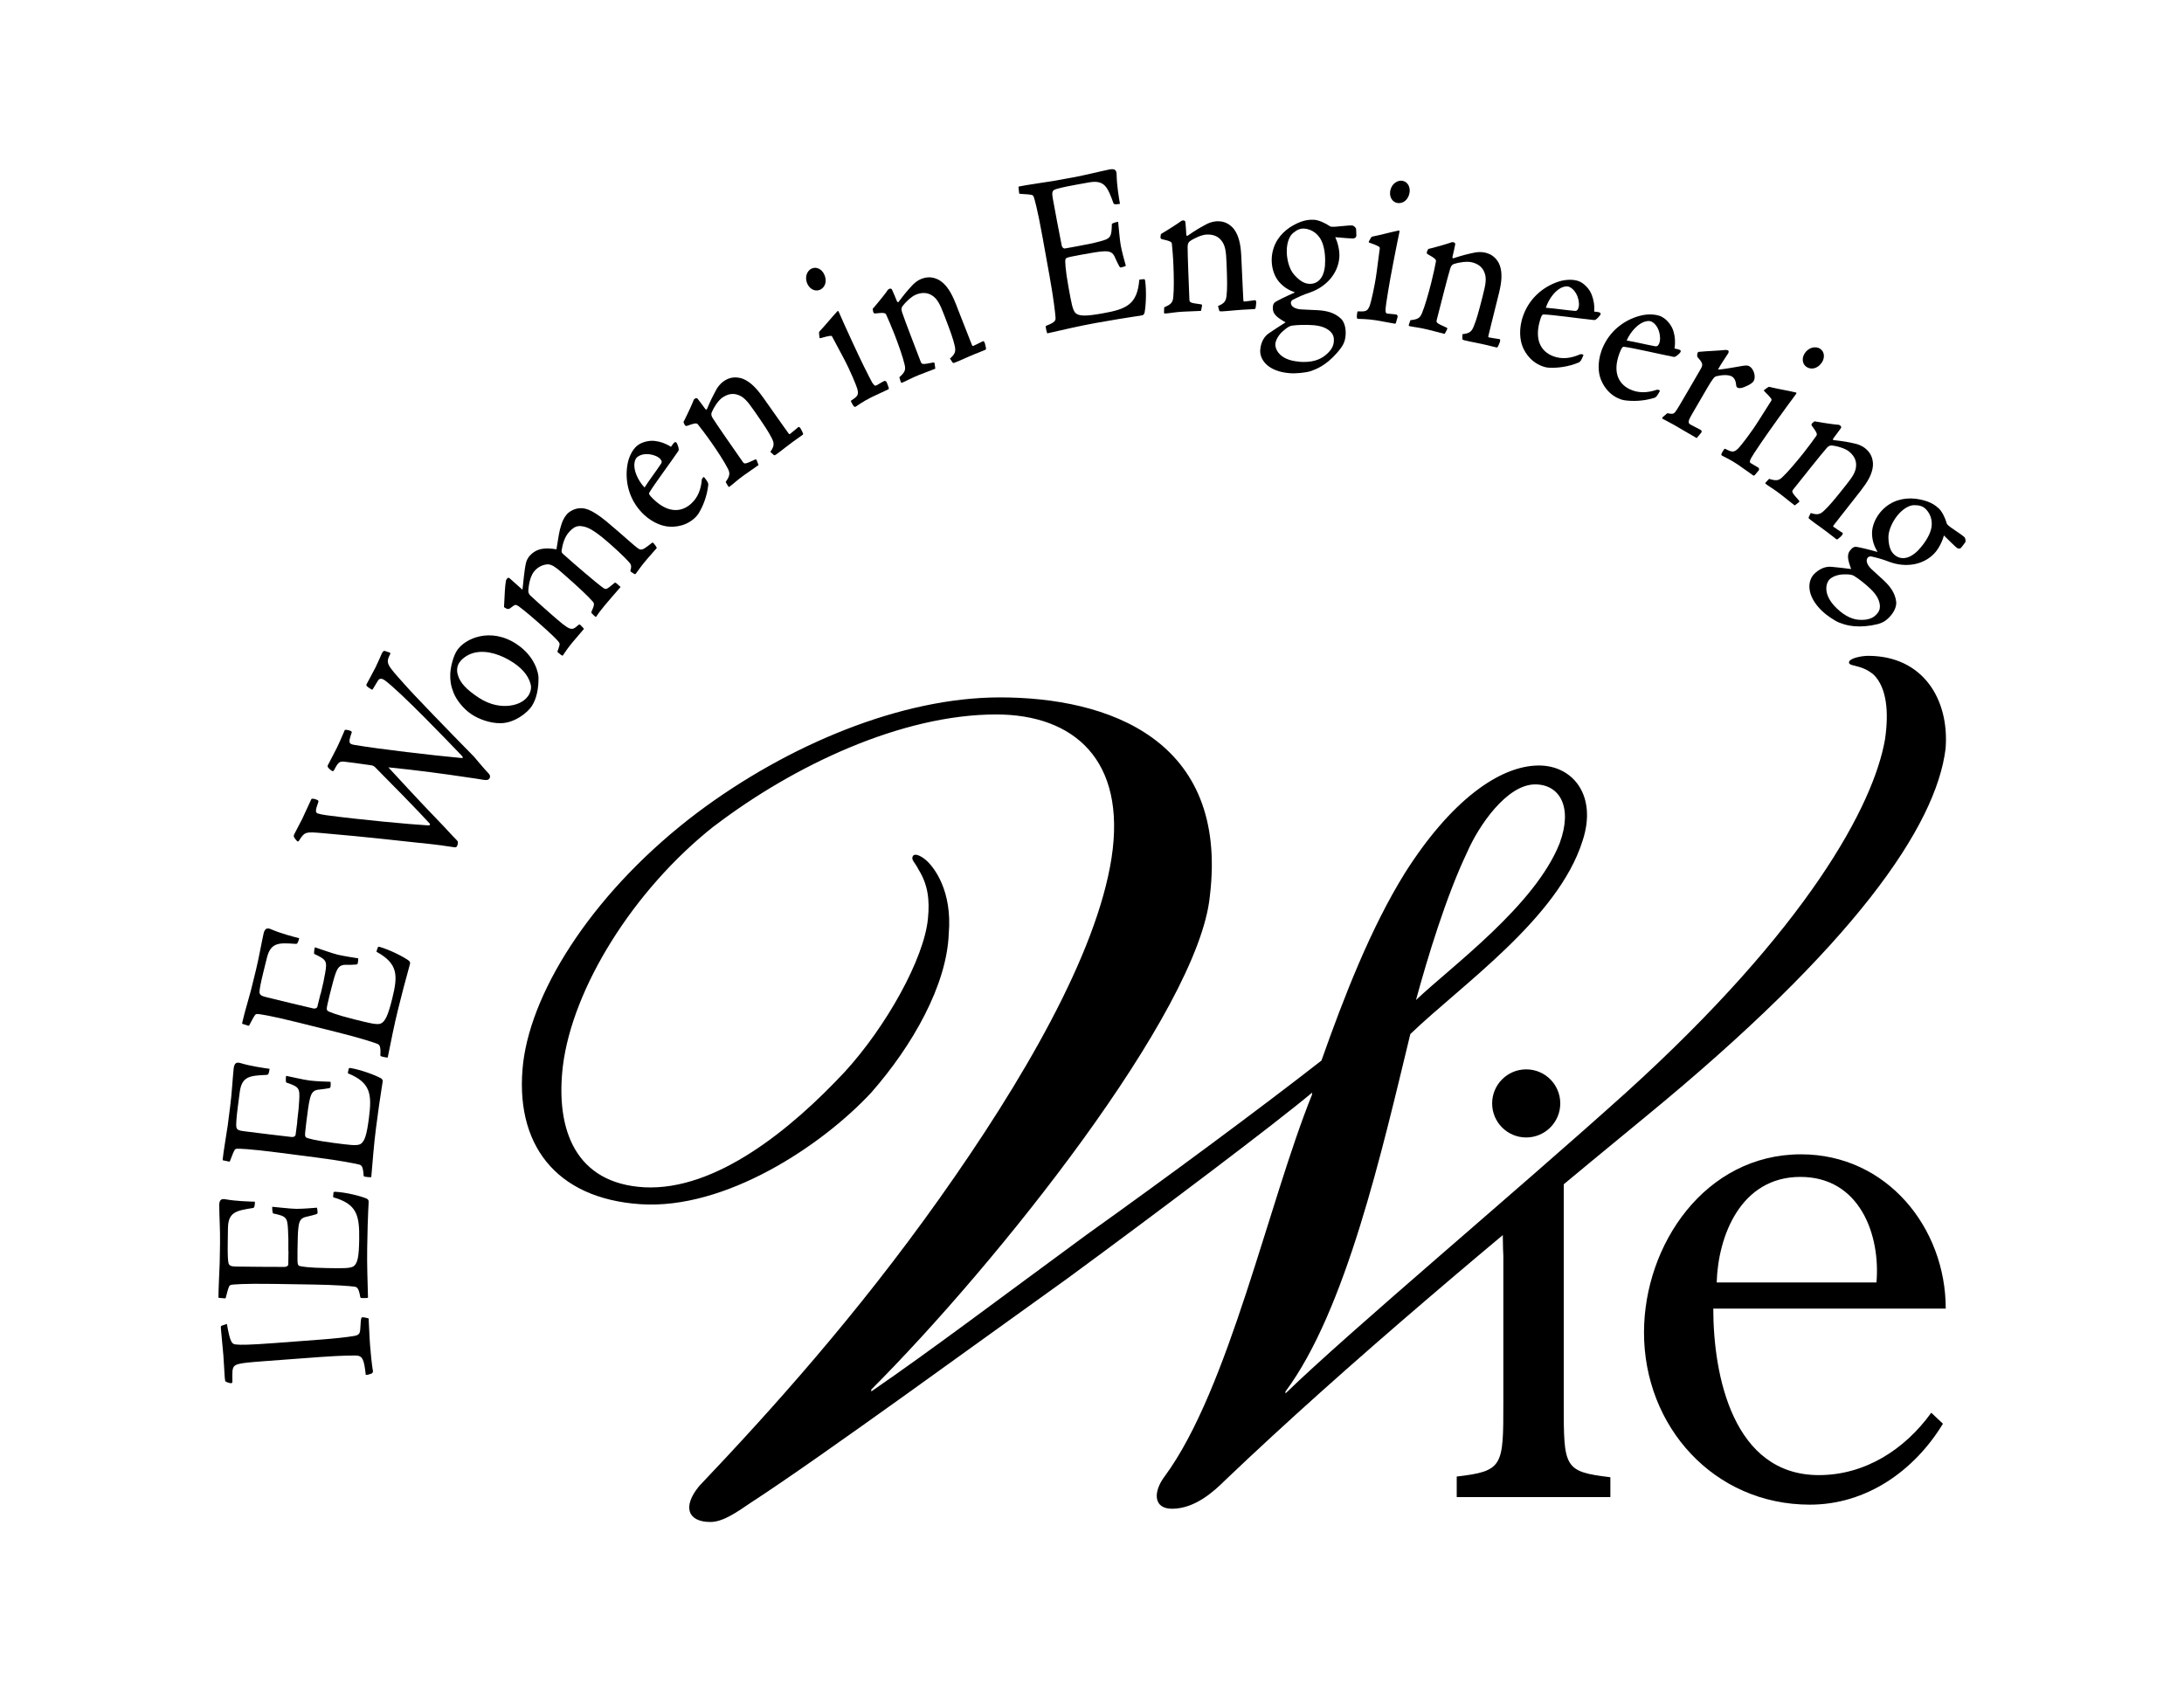 <?xml version="1.0" encoding="UTF-8"?>
<svg id="Layer_2" data-name="Layer 2" xmlns="http://www.w3.org/2000/svg" viewBox="0 0 320 247.82">
  <g id="Layer_1-2" data-name="Layer 1">
    <g>
      <rect width="320" height="247.82" style="fill: none;"/>
      <g>
        <path d="M229.12,168.45v37.18c0,9.44,0,10.04,6.83,10.85v2.91h-22.51v-3.01c6.83-.8,6.83-1.51,6.83-10.85v-21.5c-.3-5.32,.97-4.82-5.63-2.72"/>
        <path d="M251.03,191.76c0,9.85,2.91,24.41,15.47,24.41,6.73,0,12.56-3.72,16.47-9.14l1.71,1.61c-4.22,6.94-11.25,11.86-19.49,11.86-14.07,0-24.31-11.45-24.31-25.22,0-12.86,8.94-26.12,23.01-26.12,12.56,0,21.2,10.75,21.2,22.61h-34.06Zm23.91-3.82c.6-6.93-2.41-15.47-11.15-15.47s-12.06,8.64-12.26,15.47h23.41Z"/>
        <path d="M104.64,121.05c-11.92,9.42-20.78,23.84-22.17,35.2-1.11,9.42,1.94,17.18,11.92,17.74,10.53,.55,21.62-8.59,29.38-16.91,6.1-6.65,11.64-16.63,12.19-22.45,.28-2.77,0-4.99-1.38-7.21-.55-1.11-1.11-1.39-.84-1.94,.28-.55,1.39,0,2.22,.83,.83,.83,3.6,4.16,3.05,10.53-.28,7.49-5.27,16.35-11.36,23.28-7.21,7.76-21.34,17.18-33.81,16.35-12.47-.83-18.57-8.87-17.18-20.78,1.38-11.09,10.81-25.5,25.5-36.59,13.3-9.98,29.93-16.9,44.34-16.9,15.8,0,33.54,6.1,30.77,29.1-1.66,16.91-31.32,54.04-49.61,72.33v.28c8.87-6.1,18.01-13.03,31.59-23,11.65-8.31,25.51-18.57,34.37-25.49,3.33-9.42,7.21-19.4,12.2-27.44,6.65-10.53,13.85-15.8,19.67-15.8,4.99,0,8.59,4.43,6.37,11.09-3.6,11.36-17.73,21.06-25.22,28.27-4.16,17.18-9.43,40.46-18.29,52.38v.28c9.42-9.15,33.25-29.1,49.88-44.07,26.61-24.11,36.31-42.13,37.97-51.83,.56-3.88,.28-7.48-1.66-9.42-1.94-1.66-3.88-1.11-3.6-1.94,.28-.55,1.94-.83,2.77-.83,8.04,0,11.92,6.37,11.36,13.58-1.38,11.36-13.3,28.82-44.06,54.04-21.9,18.01-43.51,36.03-61.52,53.21-1.67,1.66-4.44,4.16-7.76,4.16-2.77,0-2.77-2.49-1.11-4.71,9.42-12.75,15.24-40.19,21.62-55.98v-.28c-5.27,4.43-22.17,17.18-35.76,27.16-11.64,8.31-36.3,26.33-46.56,32.98-1.66,1.11-3.88,2.77-5.82,2.77-3.33,0-4.16-2.22-1.66-5.26,10.53-11.09,23-24.94,35.2-42.13,12.19-17.18,23.01-35.75,25.22-49.89,2.22-14.41-5.55-21.06-16.91-21.06-13.86,0-29.66,7.48-41.29,16.35Zm123.89,2.49c1.94-5.27,0-8.59-3.6-8.59-4.16,0-8.31,6.1-9.98,9.98-3.05,6.38-5.82,15.52-7.48,21.62,5.26-4.99,17.46-13.86,21.06-23Z"/>
        <path d="M228.61,161.7c0,2.75-2.23,4.99-4.99,4.99s-4.99-2.23-4.99-4.99,2.23-4.99,4.99-4.99,4.99,2.23,4.99,4.99Z"/>
        <g>
          <path d="M33.25,194.05c.47,2.68,.72,2.94,1.36,2.98,.61,.07,1.87,.07,5.75-.22l6.63-.5c1.99-.15,3.64-.33,4.77-.51,.83-.12,.94-.37,1.01-.83,.04-.3,.07-1.3,.12-1.58,.05-.21,.07-.34,.17-.35,.23-.02,.84,.12,.95,.17,.12,2.44,.17,3.67,.29,4.78,.1,1.32,.31,2.85,.35,2.93,.01,.18-.11,.34-.24,.38-.32,.12-.62,.2-.82,.18-.23-2.13-.44-2.78-1.35-2.83-.53,.01-1.7-.05-5.42,.22l-7.93,.59c-4.34,.33-4.67,.38-4.83,1.42,0,.33-.04,.79-.01,1.63,0,.12-.09,.19-.19,.19-.1,0-.23-.01-.51-.11-.24-.1-.31-.13-.35-.22-.05-.24-.06-.42-.09-.78-.03-.36-.07-1.38-.18-2.95-.15-1.56-.34-3.6-.36-3.9-.03-.39,0-.42,.1-.46l.78-.27Z"/>
          <path d="M42.25,183.33c.02-1.36,0-2.38-.05-3.13-.1-1.81-.24-1.96-2.19-2.38-.1-.12-.15-.82-.12-.97,.96,.07,2.49,.28,3.52,.3,1.13-.01,2.06-.09,3.03-.17,.06,.24,.09,.48,.09,.69,.03,.15-.07,.21-.2,.27-.37,.11-.9,.26-1.3,.34-.9,.17-1.21,.52-1.32,1.73-.08,.66-.09,1.66-.12,3.19-.02,1.5,0,1.81,.04,1.99,.03,.12,.06,.21,.19,.31,.2,.09,1.36,.29,4.09,.33,2.43,.04,3.33,.05,3.86-.24,.64-.41,.82-1.46,.86-3.93,.05-3.52-.29-5.21-3.8-6.2-.03-.12,0-.42,.04-.72,.07-.09,.1-.09,.27-.09,1.53,.08,3.65,.6,4.61,1.01,.2,.15,.26,.24,.26,.39,0,.21,0,.42-.06,1.41-.05,.9-.11,3.01-.15,5.51-.04,2.41,.06,4.79,.12,7.2-.03,.06-.73,.08-1,.04-.07,0-.13-.09-.13-.12-.24-1.39-.48-1.51-.97-1.55-.5-.07-2.62-.25-6.02-.3l-5.75-.09c-4.42-.07-5.89,.09-6.09,.12-.2,.03-.37,.09-.44,.38-.14,.3-.25,.87-.46,1.59t-.13,.03l-.76-.07c-.13,0-.17,0-.16-.15l.02-1.05c.01-.93,.1-2.08,.16-3.91l.05-2.92c.03-1.84-.11-4.04-.12-5.55,0-.39,.08-.57,.18-.72q.2-.27,.8-.14c1.46,.26,3.39,.32,4.25,.34-.01,.78-.11,.9-.31,.93-2.4,.38-3.6,.58-3.64,2.93l-.03,2.08c-.03,1.78,.02,2.77,.12,3.1,.13,.39,.46,.46,1.22,.47,2.33,.04,4.66,.04,6.99,.05,.3,0,.54-.17,.54-.38l.03-1.93Z"/>
          <path d="M43.54,164.37c.17-1.34,.27-2.36,.3-3.12,.1-1.81-.01-1.97-1.91-2.62-.08-.13-.06-.83,0-.97,.95,.18,2.44,.56,3.47,.69,1.13,.12,2.06,.15,3.03,.18,.03,.25,.04,.49,0,.7,.01,.15-.09,.2-.23,.24-.38,.07-.92,.15-1.33,.19-.91,.06-1.26,.38-1.51,1.57-.15,.65-.28,1.63-.47,3.16-.19,1.49-.2,1.8-.19,1.98,.02,.12,.04,.22,.16,.33,.19,.11,1.32,.44,4.02,.79,2.41,.31,3.3,.43,3.87,.2,.68-.34,.98-1.36,1.3-3.81,.45-3.49,.3-5.22-3.07-6.59-.02-.12,.05-.42,.13-.71,.08-.08,.11-.08,.28-.06,1.51,.26,3.56,1.01,4.47,1.52,.18,.17,.23,.27,.21,.42-.03,.21-.05,.42-.21,1.4-.15,.89-.45,2.98-.77,5.46-.31,2.39-.48,4.77-.69,7.17-.04,.06-.74,0-1-.07-.07,0-.12-.11-.12-.14-.09-1.41-.3-1.56-.79-1.65-.49-.12-2.58-.55-5.94-.98l-5.71-.74c-4.39-.57-5.86-.58-6.06-.57-.2,0-.38,.04-.48,.34-.17,.28-.34,.83-.63,1.53t-.14,.01l-.75-.16c-.13-.02-.17-.02-.15-.17l.13-1.04c.12-.93,.33-2.05,.6-3.87l.37-2.9c.24-1.82,.35-4.03,.51-5.52,.05-.39,.14-.56,.26-.7q.23-.24,.81-.05c1.42,.43,3.33,.7,4.19,.82-.1,.78-.21,.88-.42,.89-2.43,.11-3.64,.17-3.95,2.5l-.27,2.06c-.23,1.76-.29,2.76-.23,3.1,.08,.4,.4,.51,1.16,.6,2.31,.3,4.62,.57,6.94,.84,.3,.04,.55-.11,.58-.32l.25-1.91Z"/>
          <path d="M46.98,145.67c.33-1.32,.54-2.32,.66-3.06,.31-1.79,.21-1.96-1.6-2.82-.07-.14,.04-.83,.1-.97,.92,.29,2.36,.84,3.36,1.09,1.11,.24,2.03,.38,2.99,.53,0,.25-.02,.49-.07,.7,0,.15-.12,.19-.26,.21-.38,.03-.94,.05-1.35,.04-.91-.04-1.29,.24-1.68,1.38-.22,.63-.46,1.59-.84,3.08-.36,1.46-.4,1.76-.41,1.94,0,.13,.01,.22,.12,.34,.17,.14,1.26,.59,3.91,1.25,2.36,.59,3.23,.8,3.82,.64,.71-.26,1.13-1.24,1.73-3.64,.85-3.42,.9-5.15-2.29-6.9,0-.12,.1-.41,.21-.69,.09-.07,.12-.06,.28-.02,1.47,.43,3.42,1.41,4.26,2.02,.16,.2,.2,.3,.16,.44-.05,.2-.1,.41-.37,1.37-.25,.87-.79,2.91-1.39,5.33-.58,2.34-1.03,4.68-1.51,7.04-.05,.05-.73-.09-.98-.18-.06-.02-.11-.12-.1-.15,.08-1.41-.12-1.58-.6-1.73-.47-.18-2.5-.84-5.79-1.66l-5.58-1.39c-4.29-1.07-5.76-1.25-5.96-1.26-.2-.02-.38,0-.51,.27-.2,.26-.44,.79-.8,1.44t-.14,0l-.73-.24c-.13-.03-.16-.04-.13-.19l.25-1.02c.22-.91,.57-2,1.04-3.78l.7-2.84c.44-1.78,.81-3.96,1.14-5.43,.09-.38,.2-.54,.34-.66q.26-.21,.81,.05c1.36,.59,3.23,1.08,4.07,1.29-.19,.76-.31,.85-.52,.83-2.43-.17-3.64-.25-4.21,2.03l-.5,2.02c-.43,1.73-.6,2.7-.59,3.05,.03,.41,.34,.55,1.08,.73,2.26,.56,4.53,1.1,6.79,1.63,.29,.07,.56-.05,.61-.25l.46-1.87Z"/>
          <path d="M61.62,123.54c-2.71-.28-7.39-.85-14.49-1.46-2.31-.19-2.49-.21-3.31,1.1-.11,.15-.15,.16-.27,.1-.06-.03-.36-.41-.44-.55-.08-.14-.09-.28,0-.47,.25-.52,.89-1.68,1.17-2.25,.46-.95,.86-1.92,1.34-2.9,.07-.14,.54-.04,.87,.12,.12,.06,.2,.13,.16,.28-.41,1.14-.5,1.56-.09,1.7,.22,.07,.72,.19,1.21,.25,5.11,.68,12.15,1.33,14.99,1.5,.18,.02,.33-.14,.2-.27-1.56-1.73-6.21-6.47-7.98-8.24-.22-.24-.45-.29-.73-.32-1.79-.27-2.98-.41-3.71-.5-.81-.09-.97,.03-1.61,1.26-.04,.08-.18,.15-.27,.1-.59-.39-.72-.65-.63-.84,.32-.65,.84-1.57,1.33-2.57,.66-1.35,.95-2.18,1.15-2.59,.18-.14,1.06,.11,1.04,.3-.52,1.52-.51,1.73,.42,1.88,3.69,.62,11.29,1.51,15.71,1.92,.15,0,.17-.12,.03-.29-2.08-2.18-9.03-9.42-11.35-11.12-.56-.37-.83-.2-1.01,.11-.26,.38-.51,.89-.75,1.24-.06,.04-.13,.04-.27-.06-.54-.33-.73-.49-.62-.7,.13-.27,1.01-1.85,1.33-2.5,.42-.86,.8-1.79,.9-2,.16-.32,.28-.43,.48-.37l.7,.24c.06,.03,.09,.11,.07,.17-.72,1.39-.53,1.55,1.96,4.34,1.47,1.69,6.48,6.84,10.31,10.75,.43,.48,1.37,1.67,2.18,2.5,.17,.19,.2,.43,.12,.59-.16,.33-.43,.36-.92,.29-.62-.1-1.47-.25-3.1-.47-1.9-.29-6.81-.97-10.84-1.36,2.08,2.25,4.4,4.79,7.45,7.95,.77,.78,1.79,1.94,2.59,2.74,.12,.13,.16,.21,.15,.3,.02,.18-.04,.38-.13,.57-.07,.14-.21,.2-.47,.14-.51-.08-2.13-.33-4.84-.62Z"/>
          <path d="M66.96,95.32c1.16-1.76,4.89-3.45,8.7-.95,2.84,1.86,3.25,4.44,3.24,4.94,.02,1.6-.28,3.09-.99,4.18-.61,.93-2.5,2.47-4.54,2.49-1.58,.04-3.28-.64-4.25-1.28-1.14-.75-2.21-2.03-2.67-3.2-.39-.98-.51-1.77-.48-2.73,.06-1.18,.48-2.67,.98-3.43l.02-.02Zm.31,1.83c-.28,.43-.39,1.08-.2,1.7,.3,1.17,1.26,2.2,3.07,3.39,1.78,1.17,3.4,1.3,4.48,1.18,1.59-.18,2.42-.9,2.83-1.53,.22-.33,.46-1,.31-1.56-.22-.94-.87-2.12-2.57-3.24-1.7-1.12-3.77-1.83-5.52-1.47-.81,.15-1.83,.67-2.38,1.5l-.02,.03Z"/>
          <path d="M90.93,86.02c-2.04,2.34-2.91,3.34-3.58,4.35q-.06,.07-.13,0c-.05-.04-.35-.31-.46-.44-.05-.04-.13-.15-.12-.22,.5-1.12,.47-1.3,.14-1.63-.6-.68-1.89-1.93-4.42-4.14-1.05-.92-1.46-1.16-2.01-1.24-.61,0-1.41,.25-2.04,.98-.46,.52-.81,1.53-.9,2.85-.01,.27,.06,.49,.26,.71,.46,.44,1.94,1.77,3.12,2.8,2.78,2.43,2.92,2.47,3.92,1.58,.16-.14,.23-.11,.31-.05,.08,.07,.56,.57,.54,.59-.18,.2-1.28,1.52-1.66,1.95-.44,.5-1.23,1.61-1.45,1.97-.08,.05-.53-.3-.79-.57,.09-.2,.25-.7,.3-.9,.08-.25,.04-.4-.21-.67-.26-.31-.98-1.05-2.98-2.8-1.85-1.62-2.45-2.05-2.77-2.29-.44-.3-.53-.26-1.02,.11-.35,.3-.48,.3-.6,.28-.09,0-.52-.21-.53-.3,.08-2.01,.17-3.17,.25-3.62,.03-.29,.07-.38,.21-.54,.12-.14,.23-.16,.4,0l1.84,1.64c.12-.85,.25-2.82,.52-3.94,.09-.36,.28-.72,.49-.97,1.07-1.23,2.39-1.27,3.97-1.01,.31-1.93,.42-2.71,.69-3.52,.16-.54,.39-1.1,.84-1.62,.34-.39,1.07-.82,1.83-.88,.69-.04,1.6,0,3.94,1.91,1.3,1.09,2.48,2.12,3.5,3.02,.95,.83,1.27,1.07,1.46,1.11,.37,.08,.7-.15,1.71-.95,.06-.07,.15-.07,.25,.02,.1,.09,.53,.66,.47,.73l-1.35,1.54c-.77,.89-1.31,1.65-1.7,2.2-.06,.07-.12,.09-.19,.07-.09-.04-.44-.26-.54-.35-.05-.04-.1-.09-.07-.18,.12-.34,.18-.76-.08-1.07-.86-1.03-2.67-2.61-3.22-3.09-2.11-1.84-3.07-2.24-3.8-2.32-.76-.14-1.31,.18-1.96,.93-.55,.64-.87,1.6-1.02,2.59-.03,.29,.02,.38,.3,.62,1.43,1.29,4.79,4.18,5.79,4.89,.42,.28,.48,.26,1.65-.72,.06-.07,.17-.05,.3,.06l.6,.53Z"/>
          <path d="M93.29,65.37c.7-.62,1.89-.86,2.67-.75,.76,.09,1.54,.34,2.35,.86,.16-.23,.48-.73,.64-.69,.11,0,.18,.07,.24,.19,.13,.29,.36,.87,.21,1.1-1.19,1.75-3.57,4.93-4.26,6.11-.09,.13-.03,.29,.24,.59,2.24,2.42,4.34,2.39,5.83,1.08,1.04-.91,1.51-2.16,1.62-3.59,.03-.2,.3-.44,.34-.34,.5,.62,.61,.83,.61,1.1-.19,1.75-.81,3.19-1.36,4.11-.21,.36-.48,.64-.73,.86-1.58,1.39-3.53,1.23-4.1,1.12-.73-.11-2.36-.63-3.78-2.26-1.93-2.2-2.24-4.89-1.85-6.91,.17-.95,.68-2.01,1.32-2.57l.02-.02Zm3.47,1.91c-.61-.7-2.48-1.1-3.43-.26-.14,.12-.3,.39-.35,.75-.22,1.08,.49,2.66,1.46,3.67,.78-1.21,1.65-2.33,2.42-3.49,.12-.19,.16-.36-.08-.64l-.02-.02Z"/>
          <path d="M106.33,70.63c.56-.83,.72-1.23,.28-2.02-.45-.9-1.52-2.55-2.46-3.88-.74-1.06-1.48-2.01-1.85-2.48-.19-.27-.37-.31-1.71,.18-.19-.07-.21,.02-.41-.48-.06-.08-.02-.19,.09-.35,.66-1.31,1.29-2.73,1.34-2.92,.03-.11,.12-.2,.22-.27,.12-.09,.3-.09,.38,.02,.35,.45,.74,.95,1.06,1.41,.09,.14,.2,.23,.29,.16,.61-1.44,.88-1.95,1.31-2.75,.24-.49,.67-1.04,1.12-1.35,.72-.5,1.34-.65,2.1-.57,1.02,.09,2.06,.84,2.97,1.94,.45,.54,.91,1.19,1.73,2.36,1.39,1.99,2.23,3.15,2.67,3.77,.17,.24,.21,.25,.29,.2,.22-.16,.88-.74,1.23-1.02,.07-.05,.2,.02,.31,.19,.11,.16,.31,.6,.36,.72,.05,.17,0,.2-.1,.27-2.2,1.53-2.86,2.16-3.8,2.82-.15,.1-.27,.19-.37,.1l-.51-.46c.53-.77,.64-1.18,.21-2.01-.45-.9-1.13-1.93-2.48-3.87-1.05-1.5-1.61-2.25-2.65-2.53-.72-.19-1.41-.03-2.13,.47-.59,.41-1.26,1.45-1.56,2.19-.09,.35,0,.53,.19,.84,.62,.99,3.34,4.89,4.37,6.36,.25,.36,.33,.37,1.77-.31,.17-.08,.23-.04,.28,.09l.27,.7-2.1,1.47c-.99,.69-1.68,1.38-2.18,1.72-.05,.03-.11,0-.19-.11l-.35-.61Z"/>
          <path d="M118.9,39.37c.7-.35,1.49,.07,1.84,.79,.51,1.01,.16,1.93-.54,2.28-.65,.32-1.47,.03-1.87-.78-.52-1.04-.05-1.98,.54-2.28h.03Zm3.02,9.93c-.1-.13-.31-.14-1.69,.25-.12,.02-.18-.02-.17-.21-.08-.63-.08-.7,.04-.8,.86-.91,1.58-1.83,2.54-2.87,.04-.06,.07-.07,.12-.1,.05-.03,.08,.03,.17,.21,.9,2.08,2.87,6.34,3.64,7.89,.76,1.52,1.03,2.05,1.23,2.4,.26,.39,.4,.54,.66,.38,.81-.48,1.02-.58,1.1-.62,.08-.04,.33,.06,.35,.16l.3,.81c.06,.19,0,.22-.13,.29-.78,.39-1.57,.71-2.43,1.14-1.19,.59-2.17,1.31-2.25,1.35-.13,.07-.2,.06-.29-.04-.16-.18-.31-.48-.4-.66-.06-.12-.02-.18,.06-.22,.91-.6,1.08-.8,.83-1.72-.16-.52-1.04-2.68-2.03-4.53l-1.66-3.11Z"/>
          <path d="M131.78,55.28c.74-.68,.99-1.02,.75-1.9-.22-.98-.87-2.84-1.46-4.36-.47-1.21-.96-2.31-1.2-2.85-.12-.31-.28-.39-1.71-.23-.17-.11-.2-.03-.28-.57-.04-.09,.02-.19,.17-.32,.96-1.12,1.91-2.34,2-2.52,.06-.09,.16-.17,.27-.21,.14-.05,.32-.02,.37,.11,.23,.52,.49,1.1,.69,1.62,.06,.16,.14,.27,.25,.23,.94-1.25,1.32-1.69,1.93-2.35,.35-.42,.9-.85,1.41-1.05,.81-.31,1.46-.31,2.17-.05,.97,.34,1.8,1.3,2.42,2.59,.31,.63,.6,1.37,1.11,2.71,.88,2.26,1.42,3.59,1.69,4.3,.11,.28,.15,.3,.23,.27,.25-.1,1.03-.51,1.44-.7,.08-.03,.19,.07,.26,.26,.07,.19,.16,.65,.18,.79,0,.18-.05,.2-.16,.24-2.5,.97-3.3,1.42-4.36,1.83-.17,.07-.31,.12-.38,0l-.38-.57c.69-.62,.91-.99,.69-1.9-.22-.99-.64-2.14-1.49-4.35-.66-1.71-1.03-2.56-1.97-3.09-.65-.35-1.37-.36-2.18-.05-.67,.26-1.57,1.11-2.04,1.75-.17,.32-.12,.51-.02,.87,.36,1.11,2.08,5.54,2.72,7.22,.16,.41,.24,.44,1.79,.13,.18-.03,.23,.02,.25,.15l.1,.75-2.39,.92c-1.12,.44-1.96,.94-2.52,1.15-.05,.02-.11-.03-.16-.15l-.2-.67Z"/>
          <path d="M157.92,36.07c1.33-.24,2.34-.45,3.07-.65,1.75-.45,1.88-.61,1.92-2.61,.1-.12,.77-.31,.92-.3,.11,.96,.21,2.5,.39,3.51,.23,1.11,.48,2.01,.74,2.94-.23,.11-.46,.18-.66,.22-.14,.06-.22-.03-.3-.15-.19-.34-.43-.84-.59-1.21-.34-.85-.75-1.08-1.95-.97-.66,.05-1.65,.23-3.16,.5-1.48,.27-1.77,.35-1.94,.42-.11,.05-.2,.1-.26,.25-.05,.21-.03,1.39,.46,4.07,.43,2.39,.59,3.27,.98,3.74,.53,.55,1.59,.52,4.03,.09,3.47-.62,5.06-1.28,5.36-4.92,.11-.05,.41-.07,.72-.09,.1,.05,.11,.08,.14,.25,.21,1.52,.11,3.7-.1,4.72-.11,.22-.19,.3-.34,.33-.21,.04-.42,.08-1.4,.22-.89,.13-2.98,.47-5.44,.91-2.38,.43-4.7,.98-7.05,1.51-.07-.02-.22-.7-.24-.97-.01-.06,.07-.15,.09-.15,1.32-.51,1.39-.76,1.34-1.26-.03-.5-.26-2.62-.86-5.96l-1.02-5.66c-.78-4.35-1.22-5.76-1.29-5.95-.06-.19-.15-.34-.46-.36-.32-.08-.9-.07-1.65-.14t-.05-.13l-.08-.76c-.02-.13-.03-.16,.12-.19l1.04-.19c.92-.17,2.06-.3,3.87-.6l2.88-.52c1.81-.33,3.95-.88,5.43-1.18,.38-.07,.58-.03,.74,.04q.3,.15,.29,.76c.02,1.48,.33,3.39,.49,4.24-.77,.14-.91,.06-.97-.13-.84-2.28-1.26-3.42-3.57-3.01l-2.05,.37c-1.75,.32-2.72,.56-3.02,.71-.36,.2-.36,.54-.23,1.29,.41,2.29,.85,4.58,1.3,6.86,.05,.29,.27,.49,.48,.45l1.9-.34Z"/>
          <path d="M170.59,45.03c.92-.4,1.27-.65,1.32-1.55,.11-1,.09-2.97,.02-4.59-.05-1.3-.16-2.49-.22-3.09-.01-.33-.14-.46-1.54-.77-.13-.16-.19-.09-.09-.63,0-.1,.08-.17,.26-.25,1.26-.75,2.55-1.61,2.7-1.74,.09-.07,.21-.11,.33-.11,.15,0,.3,.09,.31,.22,.05,.56,.11,1.19,.13,1.76,0,.17,.04,.3,.16,.29,1.29-.89,1.79-1.17,2.59-1.6,.47-.29,1.12-.51,1.67-.54,.87-.04,1.48,.17,2.08,.65,.81,.63,1.28,1.81,1.46,3.24,.09,.69,.12,1.49,.18,2.92,.1,2.43,.19,3.85,.22,4.62,.01,.3,.05,.33,.14,.33,.27-.01,1.14-.15,1.59-.2,.09,0,.16,.13,.16,.33,0,.2-.06,.67-.09,.8-.05,.17-.12,.17-.24,.18-2.68,.11-3.57,.28-4.72,.33-.18,0-.33,.01-.37-.12l-.18-.66c.86-.37,1.18-.65,1.26-1.58,.11-1,.09-2.23,0-4.59-.08-1.83-.15-2.76-.87-3.56-.5-.55-1.18-.78-2.05-.75-.72,.03-1.85,.54-2.49,1-.26,.24-.28,.44-.3,.81-.01,1.16,.19,5.92,.26,7.71,.02,.43,.08,.5,1.66,.7,.18,.03,.22,.09,.19,.23l-.15,.74-2.56,.11c-1.2,.05-2.16,.26-2.76,.28-.06,0-.09-.06-.1-.19l.03-.7Z"/>
          <path d="M192.51,32.2c.78,.06,1.68,.52,2.2,.86,.2,.18,.44,.17,.5,.17,.51,.04,2.28-.23,2.91-.19,.24,.02,.55,.34,.57,.48,.02,.1,.05,.9,.04,1.04-.01,.2-.18,.39-.54,.39-.33-.02-1.23-.06-2.55-.19,.39,.83,.67,2.02,.6,2.95-.17,2.32-1.85,4.27-4.24,5.13-1.15,.38-1.86,.73-2.56,1.08-.19,.09-.3,.31-.3,.41-.04,.6,.66,.95,1.47,1.01,.36,.03,2.26,.1,2.53,.12,1.26,.09,2.39,.34,3.35,1.25,.42,.4,.75,1.26,.67,2.38-.08,1.06-.39,1.61-1.28,2.64-1.71,1.94-3.14,2.41-3.91,2.68-.71,.21-2.11,.35-2.98,.28-3.28-.24-4.44-2.06-4.34-3.39,.08-1.13,.57-2.03,1.33-2.5,.79-.54,1.43-.96,2.38-1.56-1.25-.73-1.93-1.21-1.86-2.2,.02-.3,.03-.43,.23-.68,.32-.28,1.73-.94,3.01-1.51-.91-.33-1.64-.75-2.33-1.54-.78-.89-1.16-2.29-1.07-3.58,.15-1.99,1.22-3.45,2.65-4.41,1.04-.66,2.23-1.2,3.49-1.11h.03Zm-2.13,20.82c1.74,.13,2.98-.25,3.85-.99,.64-.52,1.14-1.15,1.2-1.95,.03-.46,.04-.96-.52-1.51-.62-.58-1.48-.84-2.53-.92-1.05-.08-2.32-.04-3.09,.07-.3,.04-.68,.25-1.2,.71-.83,.67-1.2,1.51-1.23,2.01-.04,.6,.49,2.34,3.5,2.56h.03Zm3.76-14.3c.08-1.06-.06-2.47-.5-3.4-.36-.79-1.2-1.72-2.55-1.82-.54-.04-1.04,.16-1.59,.62-.57,.43-.89,1.37-.95,2.3-.1,1.29,.29,2.99,1.08,3.85,.92,1.03,1.6,1.28,2.14,1.32,1.11,.08,2.22-.6,2.38-2.83v-.03Z"/>
          <path d="M202.16,36.34c0-.17-.17-.3-1.52-.78-.11-.05-.13-.12-.02-.27,.3-.56,.34-.62,.5-.63,1.23-.24,2.35-.57,3.73-.86,.06-.02,.09-.02,.16,0,.06,0,.05,.07,.02,.27-.47,2.21-1.36,6.82-1.63,8.53-.27,1.68-.36,2.27-.39,2.67-.01,.47,.02,.68,.32,.69,.93,.08,1.17,.12,1.26,.13,.09,.01,.24,.24,.19,.33l-.23,.84c-.06,.19-.12,.18-.27,.16-.86-.14-1.68-.33-2.64-.48-1.31-.21-2.53-.2-2.62-.21-.15-.02-.2-.07-.21-.2-.02-.24,.03-.57,.06-.76,.02-.13,.09-.16,.18-.14,1.09,.04,1.34-.02,1.67-.91,.17-.51,.72-2.78,.99-4.86l.46-3.5Zm3.33-9.84c.77,.12,1.17,.93,1.04,1.71-.18,1.12-.99,1.66-1.77,1.54-.71-.11-1.21-.83-1.07-1.72,.18-1.15,1.11-1.64,1.77-1.54h.03Z"/>
          <path d="M206.67,46.92c1-.12,1.4-.26,1.71-1.11,.39-.93,.93-2.82,1.33-4.4,.32-1.26,.56-2.43,.67-3.02,.08-.32,0-.48-1.26-1.18-.08-.19-.15-.14,.1-.63,.02-.1,.13-.14,.32-.16,1.43-.36,2.91-.81,3.09-.9,.1-.04,.23-.04,.35-.02,.15,.04,.27,.17,.24,.3-.11,.56-.24,1.18-.38,1.73-.04,.16-.05,.3,.07,.33,1.49-.48,2.05-.61,2.94-.8,.53-.14,1.22-.17,1.75-.04,.85,.21,1.37,.59,1.81,1.21,.59,.84,.71,2.1,.47,3.52-.11,.69-.31,1.47-.66,2.85-.6,2.35-.92,3.75-1.11,4.49-.08,.29-.05,.33,.03,.35,.26,.07,1.13,.18,1.58,.26,.09,.02,.11,.17,.06,.36-.05,.19-.25,.62-.31,.74-.1,.15-.16,.13-.27,.1-2.6-.66-3.51-.75-4.62-1.03-.18-.05-.32-.08-.32-.22l.02-.68c.93-.11,1.32-.28,1.66-1.16,.39-.93,.72-2.12,1.3-4.41,.45-1.77,.65-2.68,.18-3.66-.33-.67-.9-1.09-1.75-1.3-.7-.18-1.92,0-2.67,.25-.32,.16-.4,.34-.52,.69-.35,1.11-1.51,5.72-1.96,7.47-.11,.42-.07,.5,1.39,1.14,.17,.08,.18,.15,.12,.27l-.35,.67-2.48-.63c-1.17-.3-2.14-.37-2.73-.52-.06-.01-.07-.08-.04-.22l.23-.66Z"/>
          <path d="M231.28,41.19c.88,.32,1.66,1.25,1.93,1.99,.28,.71,.44,1.51,.37,2.48,.28,.03,.87,.07,.91,.23,.06,.09,.03,.19-.05,.3-.19,.25-.59,.74-.87,.71-2.1-.21-6.04-.78-7.4-.82-.15-.02-.27,.11-.41,.49-1.06,3.12-.03,4.95,1.84,5.64,1.3,.48,2.62,.29,3.93-.29,.19-.07,.53,.05,.47,.14-.3,.74-.44,.94-.68,1.06-1.63,.68-3.19,.81-4.26,.77-.41-.01-.79-.11-1.1-.23-1.98-.73-2.77-2.51-2.94-3.07-.26-.7-.57-2.37,.18-4.4,1.01-2.75,3.22-4.3,5.19-4.93,.91-.3,2.09-.36,2.88-.07h.03Zm-.02,3.97c.32-.88-.22-2.71-1.41-3.15-.17-.06-.49-.07-.82,.05-1.05,.32-2.11,1.71-2.53,3.04,1.44,.11,2.83,.34,4.23,.46,.22,.01,.4-.03,.52-.37v-.03Z"/>
          <path d="M243.46,46.42c.84,.4,1.54,1.39,1.74,2.15,.22,.73,.3,1.54,.15,2.5,.27,.06,.86,.15,.89,.31,.05,.1,0,.19-.07,.3-.21,.23-.66,.68-.93,.62-2.08-.4-5.94-1.32-7.3-1.48-.15-.04-.28,.09-.45,.45-1.33,3.01-.48,4.93,1.32,5.78,1.25,.59,2.58,.53,3.94,.07,.19-.06,.52,.1,.45,.18-.37,.71-.53,.89-.77,.99-1.68,.53-3.25,.52-4.32,.38-.41-.05-.78-.19-1.08-.33-1.9-.91-2.53-2.75-2.65-3.32-.19-.72-.35-2.41,.58-4.37,1.26-2.64,3.6-4,5.61-4.44,.94-.22,2.12-.17,2.88,.19h.03Zm-.38,3.96c.4-.84,.03-2.71-1.12-3.26-.16-.08-.48-.12-.82-.02-1.08,.23-2.25,1.51-2.8,2.8,1.42,.24,2.79,.59,4.17,.84,.22,.03,.4,0,.56-.33v-.03Z"/>
          <path d="M244.3,60.56c.73,.12,.9,.14,1.17-.21,.25-.31,.7-1.09,2.16-3.59l1.5-2.59c.4-.69,.45-.89-.38-1.8-.16-.21-.07-.66,.08-.8,1.41-.14,2.84-.16,4-.29,.14,0,.33,.04,.38,.07,.1,.06,.12,.34-.09,.57-.46,.73-.92,1.35-1.4,2.23,.69,.02,3.1-.47,3.59-.53,.35-.06,.75-.1,.99,.04,.68,.39,1.01,1.55,.65,2.18-.27,.46-1.4,.92-1.77,1.01-.22,.02-.42,.06-.58-.03-.16-.09-.2-.19-.22-.4-.02-.44-.19-.99-.61-1.24-.57-.33-1.58-.22-2.31-.04-.28,.07-.55,.41-1.34,1.76l-2.09,3.59c-.42,.72-.61,1.11-.61,1.3,0,.19,.05,.33,.35,.47l1.44,.76c.13,.08,.15,.28,.06,.38l-.67,.8c-1.15-.67-2.29-1.34-3.44-2-.68-.39-1.36-.71-1.54-.82-.11-.06-.11-.18,.07-.31l.62-.53Z"/>
          <path d="M259.55,58.67c.07-.16-.03-.34-1.05-1.35-.08-.09-.07-.17,.1-.25,.51-.38,.57-.42,.71-.36,1.22,.3,2.37,.47,3.75,.79,.07,0,.09,.02,.14,.06,.05,.03,.01,.09-.1,.26-1.36,1.81-4.09,5.62-5.06,7.06-.95,1.41-1.28,1.91-1.47,2.26-.21,.42-.27,.62,0,.76,.81,.47,1.01,.6,1.09,.65,.07,.05,.12,.32,.03,.38l-.56,.67c-.13,.15-.19,.12-.31,.03-.73-.49-1.39-1.01-2.19-1.55-1.1-.74-2.21-1.24-2.29-1.29-.12-.09-.16-.15-.11-.27,.08-.23,.27-.5,.38-.67,.07-.11,.14-.1,.22-.05,.97,.49,1.23,.54,1.9-.13,.37-.39,1.82-2.23,2.93-4l1.89-2.98Zm7.16-7.54c.65,.44,.67,1.33,.23,1.99-.63,.94-1.6,1.09-2.25,.65-.6-.4-.75-1.26-.25-2.01,.65-.97,1.7-1.02,2.25-.65l.02,.02Z"/>
          <path d="M259.2,70.17c.96,.29,1.39,.34,2.02-.31,.74-.69,2-2.19,3.02-3.46,.81-1.02,1.5-1.99,1.85-2.48,.21-.26,.2-.44-.66-1.59,0-.2-.08-.19,.35-.53,.06-.08,.17-.07,.36-.01,1.45,.26,2.98,.46,3.18,.45,.11,0,.23,.05,.32,.13,.12,.09,.18,.26,.09,.37-.33,.46-.7,.97-1.05,1.42-.1,.13-.16,.25-.07,.33,1.55,.17,2.12,.28,3.01,.48,.54,.09,1.19,.35,1.61,.68,.68,.54,1.01,1.1,1.15,1.85,.2,1.01-.21,2.21-1.01,3.4-.39,.58-.88,1.21-1.77,2.33-1.51,1.9-2.37,3.04-2.85,3.64-.19,.23-.18,.28-.11,.33,.21,.17,.96,.63,1.33,.89,.07,.06,.04,.2-.09,.35-.12,.16-.48,.47-.59,.55-.15,.09-.2,.06-.29-.02-2.1-1.67-2.89-2.12-3.79-2.84-.14-.11-.26-.21-.2-.33l.3-.62c.89,.28,1.32,.28,1.99-.38,.74-.69,1.52-1.63,2.99-3.48,1.14-1.43,1.69-2.18,1.67-3.26-.02-.74-.38-1.36-1.06-1.91-.57-.45-1.75-.8-2.54-.87-.36,.01-.51,.15-.75,.42-.77,.87-3.73,4.6-4.85,6.01-.27,.34-.26,.43,.8,1.61,.12,.14,.1,.21,0,.29l-.6,.46-2.01-1.59c-.94-.75-1.8-1.22-2.27-1.59-.05-.04-.03-.11,.05-.21l.48-.51Z"/>
          <path d="M284.05,74.48c.56,.54,.96,1.48,1.14,2.07,.04,.27,.23,.41,.28,.45,.37,.36,1.9,1.28,2.36,1.72,.17,.17,.2,.61,.13,.73-.05,.09-.53,.73-.63,.83-.14,.14-.39,.18-.67-.04-.24-.23-.91-.83-1.84-1.77-.23,.89-.78,1.98-1.42,2.65-1.61,1.68-4.15,2.1-6.54,1.23-1.13-.44-1.9-.63-2.66-.8-.2-.05-.43,.05-.5,.12-.42,.43-.1,1.15,.48,1.71,.26,.25,1.67,1.52,1.87,1.71,.91,.88,1.62,1.79,1.78,3.1,.07,.58-.22,1.45-1.01,2.26-.74,.77-1.33,.98-2.67,1.21-2.56,.4-3.95-.15-4.72-.44-.68-.29-1.84-1.08-2.47-1.69-2.37-2.28-2.1-4.42-1.18-5.38,.79-.81,1.73-1.19,2.62-1.08,.96,.09,1.72,.17,2.83,.32-.49-1.35-.72-2.17-.02-2.88,.21-.22,.3-.31,.61-.38,.43,0,1.93,.38,3.28,.76-.49-.84-.78-1.62-.81-2.67-.03-1.18,.57-2.5,1.47-3.44,1.38-1.44,3.14-1.87,4.85-1.7,1.22,.16,2.49,.5,3.4,1.38l.02,.02Zm-14.94,14.66c1.26,1.21,2.45,1.71,3.59,1.7,.83,.01,1.61-.16,2.17-.73,.32-.34,.65-.72,.56-1.49-.11-.84-.6-1.59-1.36-2.32-.76-.73-1.76-1.51-2.42-1.91-.26-.16-.69-.24-1.38-.22-1.07-.01-1.89,.4-2.23,.76-.42,.43-1.11,2.11,1.06,4.2l.02,.02Zm12.03-8.6c.74-.77,1.53-1.94,1.79-2.94,.23-.84,.17-2.09-.8-3.03-.39-.38-.9-.54-1.61-.54-.71-.04-1.56,.49-2.2,1.16-.9,.93-1.68,2.49-1.63,3.65,.05,1.38,.41,2.01,.8,2.38,.8,.77,2.09,.95,3.64-.65l.02-.03Z"/>
        </g>
      </g>
    </g>
  </g>
</svg>